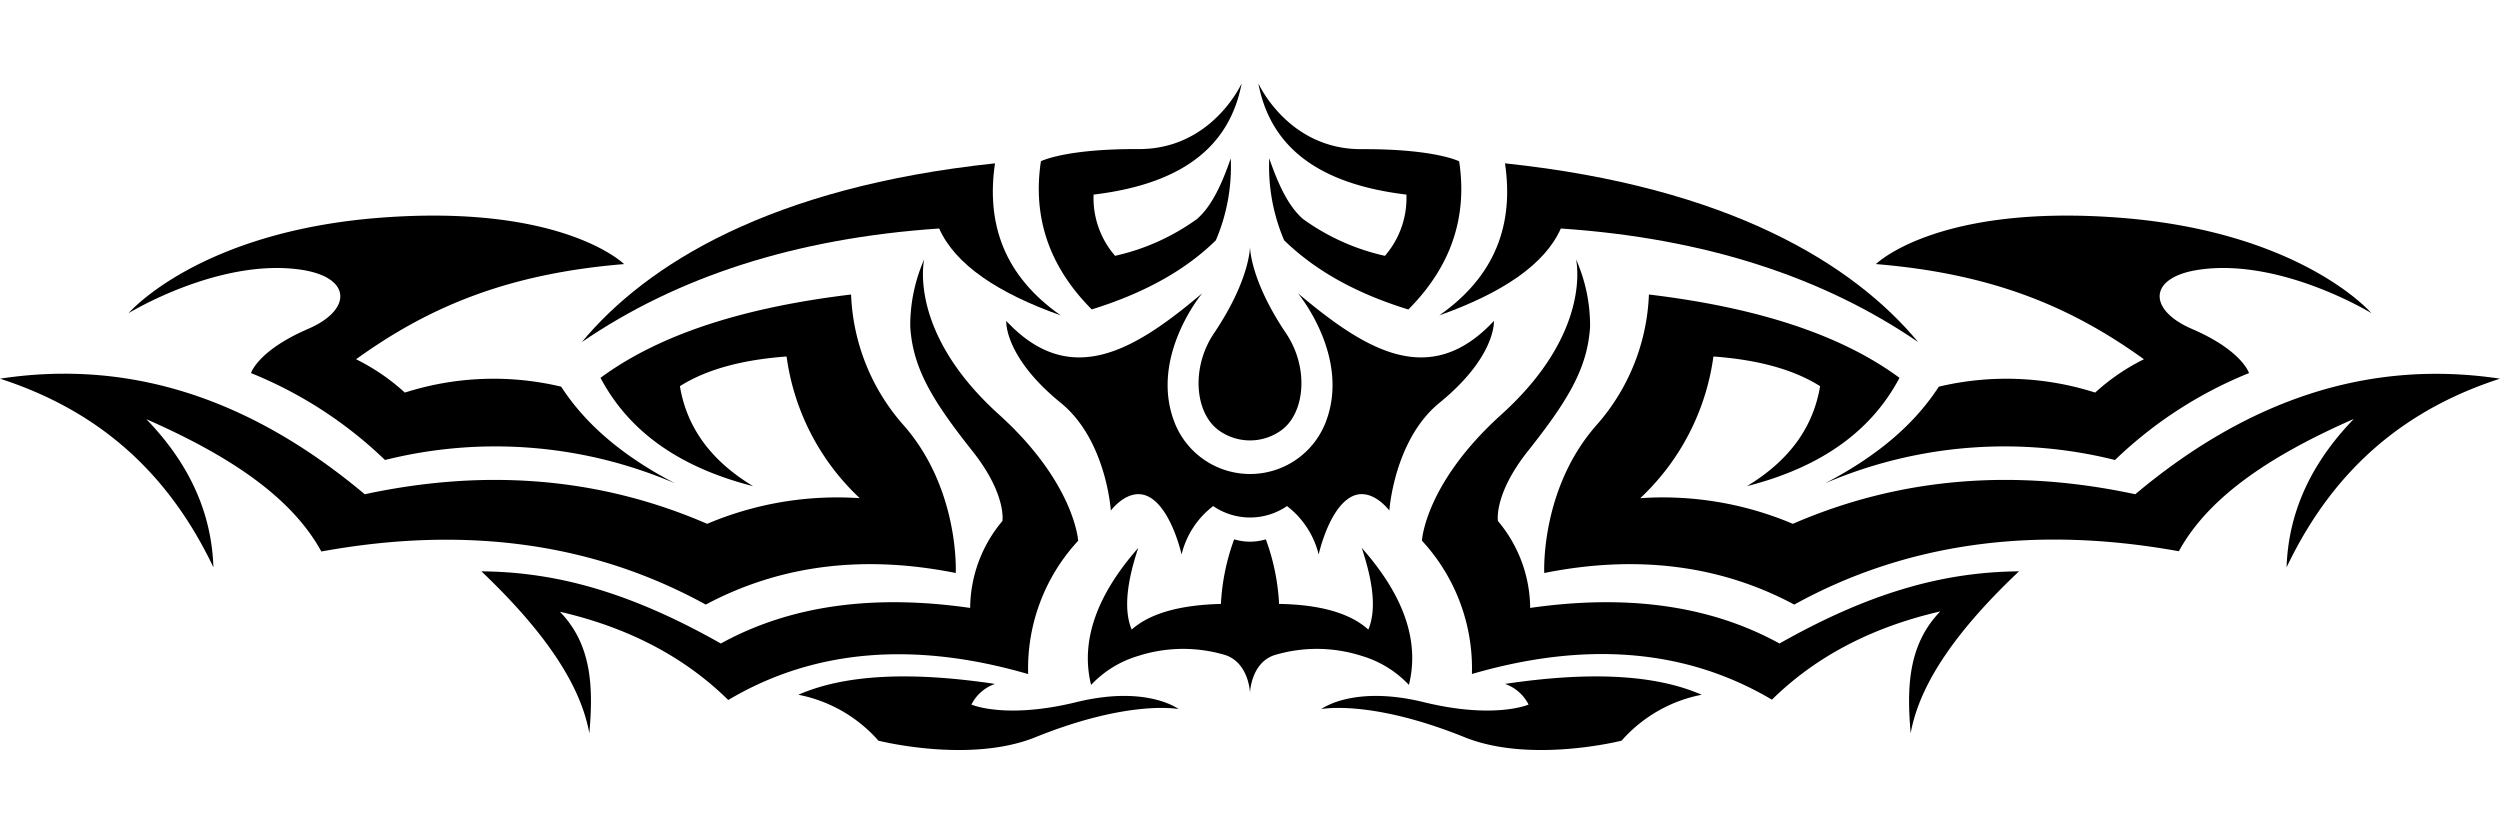 <svg id="Layer_1" data-name="Layer 1" xmlns="http://www.w3.org/2000/svg" viewBox="0 0 300 100"><path d="M150,65a6.58,6.58,0,0,1-1.9-.28,26.21,26.21,0,0,0-1.59,7.75c-4.59.12-8.37,1-10.71,3.08-1-2.41-.54-5.81.79-9.8-4.82,5.48-7,11-5.66,16.44a12.71,12.71,0,0,1,5.66-3.48,17.62,17.62,0,0,1,10.52-.08c2.78,1,2.89,4.5,2.89,4.5s.11-3.55,2.89-4.5a17.62,17.62,0,0,1,10.52.08,12.71,12.71,0,0,1,5.66,3.48c1.36-5.49-.84-11-5.66-16.44,1.33,4,1.8,7.39.79,9.8-2.34-2.11-6.12-3-10.71-3.08a26.21,26.21,0,0,0-1.59-7.75A6.58,6.58,0,0,1,150,65Z"/><path d="M150,56.88a9.73,9.73,0,0,1-9-6.05c-3.19-7.91,3.27-15.64,3.27-15.64-8,6.76-15.78,11.62-23.52,3.32,0,0-.3,4.27,6.55,9.84,5.46,4.44,6,12.92,6,12.92s2.31-3.14,4.84-1.49,3.65,6.76,3.65,6.76a10.37,10.37,0,0,1,3.79-5.81,7.85,7.85,0,0,0,8.86,0,10.44,10.44,0,0,1,3.8,5.81s1.11-5.1,3.64-6.76,4.84,1.49,4.84,1.49.57-8.48,6-12.92c6.85-5.57,6.55-9.84,6.55-9.84-7.74,8.3-15.48,3.44-23.52-3.32,0,0,6.46,7.73,3.27,15.64A9.73,9.73,0,0,1,150,56.88Z"/><path d="M150,29.56s.07,3.91-4.32,10.43c-2.74,4.06-2.31,9.42.45,11.56a6.41,6.41,0,0,0,7.74,0c2.76-2.14,3.19-7.5.45-11.56C149.93,33.47,150,29.56,150,29.56Z"/><path d="M274.39,68.08c5.94-12.47,14.92-19.17,25.61-22.64-16-2.4-30.47,2.71-43.77,13.87q-22-4.73-41.09,3.55a40,40,0,0,0-18.31-3.08,28.55,28.55,0,0,0,8.78-17c5.61.41,9.78,1.65,12.8,3.56-.79,4.77-3.53,8.83-8.78,12,9.44-2.41,15.13-7,18.31-13-7.31-5.39-17.6-8.5-30.07-10a25.1,25.1,0,0,1-6.4,15.8c-6.65,7.66-6.16,17.62-6.16,17.62,11-2.2,21.05-1,30,3.79,13.37-7.37,28.74-9.55,46.15-6.4,3.7-6.77,11.5-11.7,21-15.88C276.92,56,274.59,62,274.39,68.08Z"/><path d="M229.28,88c1.13-6.31,6-12.82,13-19.44-8.39.08-17.2,2.13-28.74,8.66-8.55-4.7-18.6-5.89-29.92-4.27a16.37,16.37,0,0,0-3.87-10.43s-.53-3.2,3.62-8.42c4.86-6.12,7.15-10,7.44-14.93a19.61,19.61,0,0,0-1.69-8.06s2.09,8.65-8.93,18.61C171,58,170.63,64.88,170.63,64.88a22.56,22.56,0,0,1,6,16c13.47-3.92,25.54-3.11,36,3.08,5.47-5.38,12.31-8.77,20.2-10.59C228.94,77.39,228.81,82.55,229.28,88Z"/><path d="M284.57,37.58s-8.39-9.8-30.28-11.46-29.18,5.57-29.18,5.57c14,1.15,23.45,5.14,32.16,11.42a25.26,25.26,0,0,0-5.85,4,35,35,0,0,0-18.76-.71C229.94,50.59,225.72,54.5,219,58A54.63,54.63,0,0,1,253.8,55.2a50.31,50.31,0,0,1,16.08-10.43s-.8-2.69-6.85-5.3c-5.32-2.29-5.28-6.22.89-7.11C273.75,30.94,284.57,37.58,284.57,37.58Z"/><path d="M230.18,41.05c-7.75-9.33-22.63-18.6-49.58-21.45,1.08,7.31-1.14,13.53-7.89,18.25,7.56-2.69,12.67-6.1,14.59-10.43C204.62,28.59,218.8,33.26,230.18,41.05Z"/><path d="M152.31,19a22.47,22.47,0,0,0,1.79,9.84C158,32.63,163,35.29,169,37.14c5.19-5.21,7.1-11.16,6.1-17.78,0,0-2.88-1.5-11.71-1.46S151,10,151,10c1.35,7.08,6.47,12,17.77,13.35a10.58,10.58,0,0,1-2.58,7.35,26.62,26.62,0,0,1-9.83-4.42C154.58,24.74,153.36,22.05,152.31,19Z"/><path d="M158.56,85.09s3.8-2.91,12.29-.83,12.58.29,12.58.29a5,5,0,0,0-2.83-2.48c10.09-1.51,18-1.15,23.6,1.3a17.14,17.14,0,0,0-9.61,5.51s-10.92,2.78-18.83-.41C164.45,83.9,158.56,85.09,158.56,85.09Z"/><path d="M25.61,68.08C19.67,55.61,10.69,48.91,0,45.44,16,43,30.47,48.15,43.77,59.31q22-4.73,41.09,3.55a40,40,0,0,1,18.31-3.08,28.55,28.55,0,0,1-8.78-17c-5.61.41-9.78,1.65-12.8,3.56.79,4.77,3.53,8.83,8.78,12-9.44-2.41-15.13-7-18.31-13,7.31-5.39,17.6-8.5,30.07-10a25.1,25.1,0,0,0,6.4,15.8c6.65,7.66,6.16,17.62,6.16,17.62-11-2.2-21-1-30,3.79C71.34,65.21,56,63,38.56,66.18c-3.7-6.77-11.5-11.7-21-15.88C23.08,56,25.41,62,25.61,68.08Z"/><path d="M70.72,88c-1.13-6.31-6-12.82-12.95-19.44,8.38.08,17.19,2.13,28.73,8.66,8.55-4.7,18.6-5.89,29.92-4.27a16.37,16.37,0,0,1,3.87-10.43s.53-3.2-3.62-8.42c-4.86-6.12-7.15-10-7.44-14.93a19.68,19.68,0,0,1,1.68-8.06s-2.08,8.65,8.94,18.61c9.12,8.24,9.53,15.17,9.53,15.17a22.53,22.53,0,0,0-6,16C110,77,97.88,77.77,87.39,84c-5.47-5.38-12.31-8.77-20.2-10.59C71.06,77.39,71.2,82.55,70.72,88Z"/><path d="M15.43,37.58s8.39-9.8,30.28-11.46,29.18,5.57,29.18,5.57c-14,1.15-23.45,5.14-32.16,11.42a25.26,25.26,0,0,1,5.85,4,35,35,0,0,1,18.76-.71C70.06,50.59,74.28,54.5,81,58A54.63,54.63,0,0,0,46.2,55.2,50.31,50.31,0,0,0,30.12,44.77s.8-2.69,6.85-5.3c5.32-2.29,5.27-6.22-.89-7.11C26.25,30.94,15.43,37.58,15.43,37.58Z"/><path d="M69.82,41.05c7.75-9.33,22.63-18.6,49.58-21.45-1.08,7.31,1.14,13.53,7.89,18.25-7.56-2.69-12.66-6.1-14.59-10.43C95.38,28.59,81.2,33.26,69.82,41.05Z"/><path d="M147.69,19a22.47,22.47,0,0,1-1.79,9.84c-3.85,3.78-8.93,6.44-14.89,8.29-5.19-5.21-7.1-11.16-6.1-17.78,0,0,2.88-1.5,11.71-1.46S149,10,149,10c-1.35,7.08-6.47,12-17.77,13.35a10.58,10.58,0,0,0,2.58,7.35,26.7,26.7,0,0,0,9.83-4.42C145.42,24.74,146.64,22.05,147.69,19Z"/><path d="M141.43,85.09s-3.79-2.91-12.28-.83-12.58.29-12.58.29a5,5,0,0,1,2.83-2.48c-10.09-1.51-18-1.15-23.6,1.3a17.14,17.14,0,0,1,9.61,5.51s10.92,2.78,18.83-.41C135.55,83.9,141.43,85.09,141.43,85.09Z"/></svg>